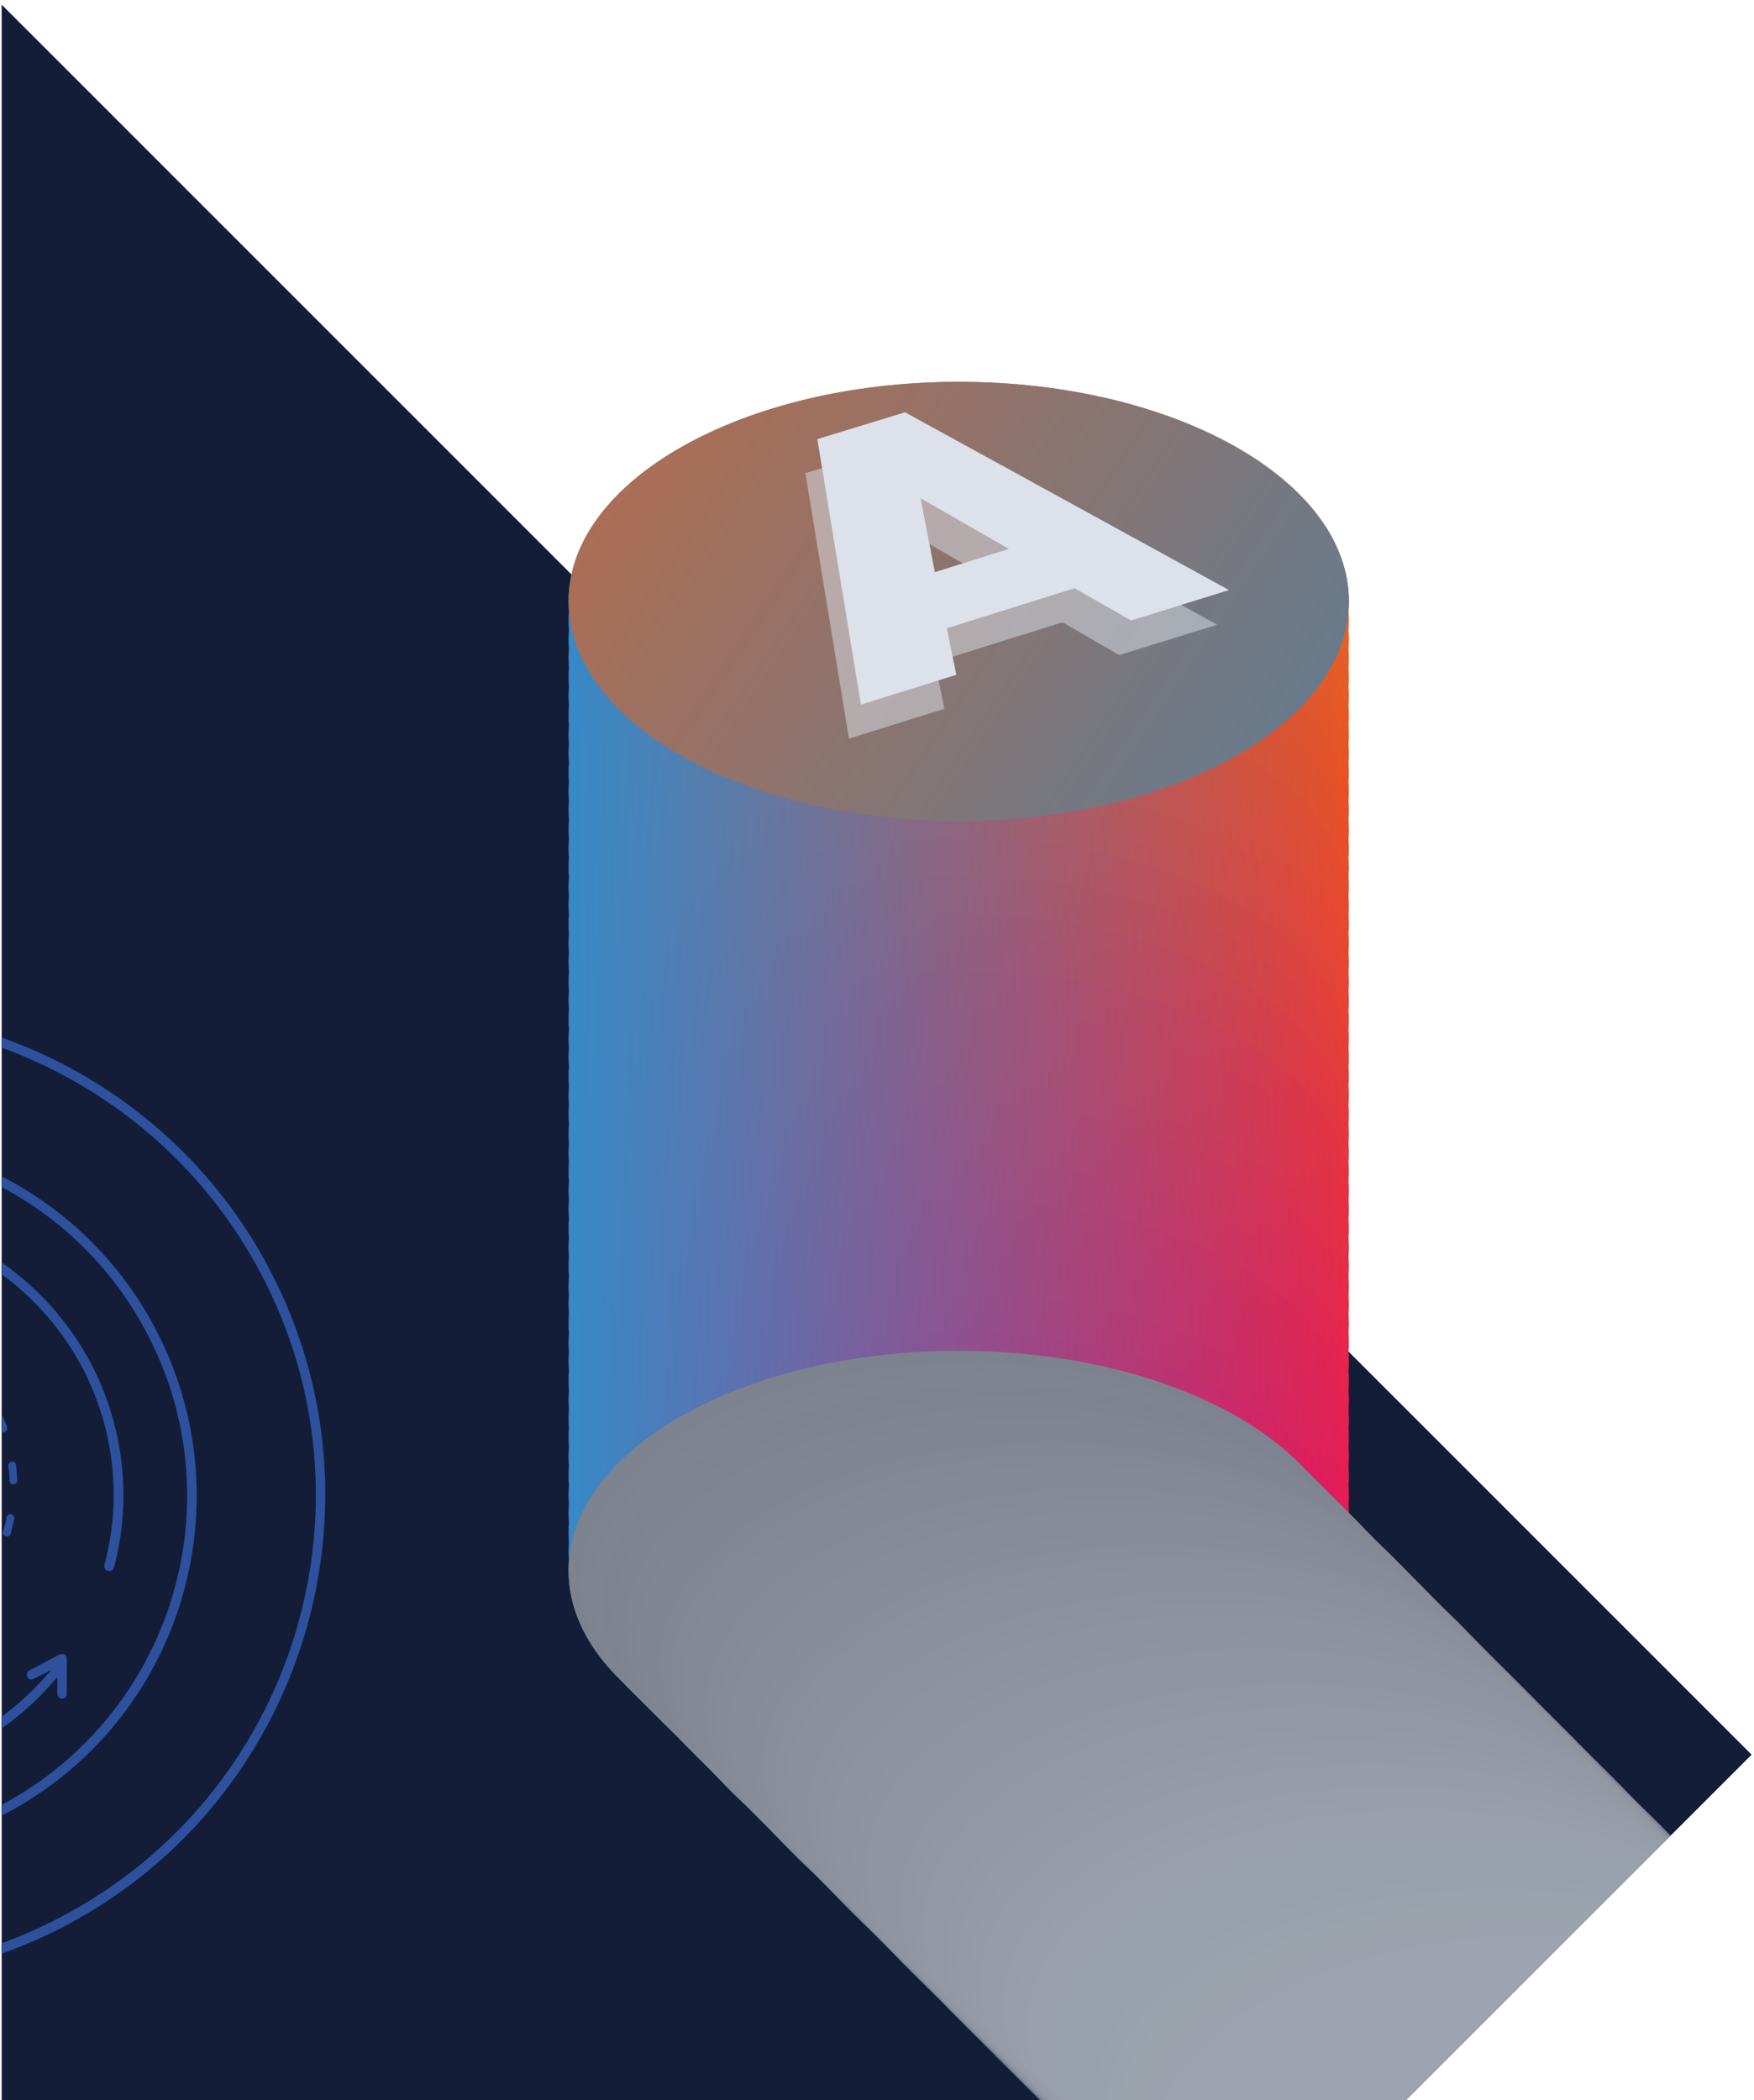 <svg version="1.2" xmlns="http://www.w3.org/2000/svg" viewBox="0 0 294 352" width="294" height="352"><defs><clipPath clipPathUnits="userSpaceOnUse" id="cp1"><path d="m599.56-71.53v423.53h-599.28v-423.53z"/></clipPath><linearGradient id="P" gradientUnits="userSpaceOnUse"/><linearGradient id="g1" x1="95.3" y1="64" x2="226.1" y2="64" href="#P"><stop stop-color="#3789c8"/><stop offset="1" stop-color="#e86224"/></linearGradient><linearGradient id="g2" x1="95.3" y1="67.2" x2="226.1" y2="67.2" href="#P"><stop stop-color="#3789c8"/><stop offset="1" stop-color="#e86124"/></linearGradient><linearGradient id="g3" x1="95.3" y1="70.4" x2="226.1" y2="70.4" href="#P"><stop stop-color="#3789c8"/><stop offset="1" stop-color="#e86024"/></linearGradient><linearGradient id="g4" x1="95.3" y1="73.5" x2="226.1" y2="73.5" href="#P"><stop stop-color="#3789c8"/><stop offset="1" stop-color="#e75f24"/></linearGradient><linearGradient id="g5" x1="95.3" y1="76.7" x2="226.1" y2="76.7" href="#P"><stop stop-color="#3789c8"/><stop offset="1" stop-color="#e75d24"/></linearGradient><linearGradient id="g6" x1="95.3" y1="79.9" x2="226.1" y2="79.9" href="#P"><stop stop-color="#3789c8"/><stop offset="1" stop-color="#e75c24"/></linearGradient><linearGradient id="g7" x1="95.3" y1="83.1" x2="226.1" y2="83.1" href="#P"><stop stop-color="#3789c8"/><stop offset="1" stop-color="#e85b24"/></linearGradient><linearGradient id="g8" x1="95.3" y1="86.3" x2="226.1" y2="86.3" href="#P"><stop stop-color="#3789c8"/><stop offset="1" stop-color="#e85824"/></linearGradient><linearGradient id="g9" x1="95.3" y1="89.5" x2="226.1" y2="89.5" href="#P"><stop stop-color="#3789c8"/><stop offset="1" stop-color="#e85724"/></linearGradient><linearGradient id="g10" x1="95.3" y1="92.7" x2="226.1" y2="92.7" href="#P"><stop stop-color="#3789c8"/><stop offset="1" stop-color="#e75524"/></linearGradient><linearGradient id="g11" x1="95.3" y1="95.8" x2="226.1" y2="95.8" href="#P"><stop stop-color="#3789c8"/><stop offset="1" stop-color="#e75424"/></linearGradient><linearGradient id="g12" x1="95.3" y1="99" x2="226.1" y2="99" href="#P"><stop stop-color="#3789c8"/><stop offset="1" stop-color="#e75224"/></linearGradient><linearGradient id="g13" x1="95.3" y1="102.2" x2="226.1" y2="102.2" href="#P"><stop stop-color="#3789c8"/><stop offset="1" stop-color="#e75125"/></linearGradient><linearGradient id="g14" x1="95.3" y1="105.4" x2="226.1" y2="105.4" href="#P"><stop stop-color="#3789c8"/><stop offset="1" stop-color="#e75027"/></linearGradient><linearGradient id="g15" x1="95.3" y1="108.6" x2="226.1" y2="108.6" href="#P"><stop stop-color="#3789c8"/><stop offset="1" stop-color="#e74f29"/></linearGradient><linearGradient id="g16" x1="95.3" y1="111.8" x2="226.1" y2="111.8" href="#P"><stop stop-color="#3789c8"/><stop offset="1" stop-color="#e74e2a"/></linearGradient><linearGradient id="g17" x1="95.3" y1="115" x2="226.1" y2="115" href="#P"><stop stop-color="#3789c8"/><stop offset="1" stop-color="#e74b2b"/></linearGradient><linearGradient id="g18" x1="95.3" y1="118.1" x2="226.1" y2="118.1" href="#P"><stop stop-color="#3789c8"/><stop offset="1" stop-color="#e74a2d"/></linearGradient><linearGradient id="g19" x1="95.3" y1="121.3" x2="226.1" y2="121.3" href="#P"><stop stop-color="#3789c8"/><stop offset="1" stop-color="#e7492e"/></linearGradient><linearGradient id="g20" x1="95.3" y1="124.5" x2="226.1" y2="124.5" href="#P"><stop stop-color="#3789c8"/><stop offset="1" stop-color="#e84730"/></linearGradient><linearGradient id="g21" x1="95.3" y1="127.7" x2="226.1" y2="127.7" href="#P"><stop stop-color="#3789c8"/><stop offset="1" stop-color="#e84631"/></linearGradient><linearGradient id="g22" x1="95.3" y1="130.9" x2="226.1" y2="130.9" href="#P"><stop stop-color="#3789c8"/><stop offset="1" stop-color="#e84432"/></linearGradient><linearGradient id="g23" x1="95.3" y1="134.1" x2="226.1" y2="134.1" href="#P"><stop stop-color="#3789c8"/><stop offset="1" stop-color="#e84334"/></linearGradient><linearGradient id="g24" x1="95.3" y1="137.3" x2="226.1" y2="137.3" href="#P"><stop stop-color="#3789c8"/><stop offset="1" stop-color="#e74234"/></linearGradient><linearGradient id="g25" x1="95.3" y1="140.4" x2="226.1" y2="140.4" href="#P"><stop stop-color="#3789c8"/><stop offset="1" stop-color="#e73f36"/></linearGradient><linearGradient id="g26" x1="95.3" y1="143.6" x2="226.1" y2="143.6" href="#P"><stop stop-color="#3789c8"/><stop offset="1" stop-color="#e73e37"/></linearGradient><linearGradient id="g27" x1="95.3" y1="146.8" x2="226.1" y2="146.8" href="#P"><stop stop-color="#3789c8"/><stop offset="1" stop-color="#e63c38"/></linearGradient><linearGradient id="g28" x1="95.3" y1="150" x2="226.1" y2="150" href="#P"><stop stop-color="#3789c8"/><stop offset="1" stop-color="#e63b39"/></linearGradient><linearGradient id="g29" x1="95.3" y1="153.2" x2="226.1" y2="153.2" href="#P"><stop stop-color="#3789c8"/><stop offset="1" stop-color="#e6383b"/></linearGradient><linearGradient id="g30" x1="95.3" y1="156.4" x2="226.1" y2="156.4" href="#P"><stop stop-color="#3789c8"/><stop offset="1" stop-color="#e6363d"/></linearGradient><linearGradient id="g31" x1="95.3" y1="159.5" x2="226.1" y2="159.5" href="#P"><stop stop-color="#3789c8"/><stop offset="1" stop-color="#e6353e"/></linearGradient><linearGradient id="g32" x1="95.3" y1="162.7" x2="226.1" y2="162.7" href="#P"><stop stop-color="#3789c8"/><stop offset="1" stop-color="#e63241"/></linearGradient><linearGradient id="g33" x1="95.3" y1="165.9" x2="226.1" y2="165.9" href="#P"><stop stop-color="#3789c8"/><stop offset="1" stop-color="#e63142"/></linearGradient><linearGradient id="g34" x1="95.3" y1="169.1" x2="226.1" y2="169.1" href="#P"><stop stop-color="#3789c8"/><stop offset="1" stop-color="#e62f43"/></linearGradient><linearGradient id="g35" x1="95.3" y1="172.3" x2="226.1" y2="172.3" href="#P"><stop stop-color="#3789c8"/><stop offset="1" stop-color="#e62f43"/></linearGradient><linearGradient id="g36" x1="95.3" y1="175.5" x2="226.1" y2="175.5" href="#P"><stop stop-color="#3789c8"/><stop offset="1" stop-color="#e62e45"/></linearGradient><linearGradient id="g37" x1="95.3" y1="178.7" x2="226.1" y2="178.7" href="#P"><stop stop-color="#3789c8"/><stop offset="1" stop-color="#e62d46"/></linearGradient><linearGradient id="g38" x1="95.3" y1="181.8" x2="226.1" y2="181.8" href="#P"><stop stop-color="#3789c8"/><stop offset="1" stop-color="#e62b47"/></linearGradient><linearGradient id="g39" x1="95.3" y1="185" x2="226.1" y2="185" href="#P"><stop stop-color="#3789c8"/><stop offset="1" stop-color="#e62948"/></linearGradient><linearGradient id="g40" x1="95.3" y1="188.2" x2="226.1" y2="188.2" href="#P"><stop stop-color="#3789c8"/><stop offset="1" stop-color="#e6284b"/></linearGradient><linearGradient id="g41" x1="95.3" y1="191.4" x2="226.1" y2="191.4" href="#P"><stop stop-color="#3789c8"/><stop offset="1" stop-color="#e6274b"/></linearGradient><linearGradient id="g42" x1="95.3" y1="194.6" x2="226.1" y2="194.6" href="#P"><stop stop-color="#3789c8"/><stop offset="1" stop-color="#e6254d"/></linearGradient><linearGradient id="g43" x1="95.3" y1="197.8" x2="226.1" y2="197.8" href="#P"><stop stop-color="#3789c8"/><stop offset="1" stop-color="#e6244f"/></linearGradient><linearGradient id="g44" x1="95.3" y1="201" x2="226.1" y2="201" href="#P"><stop stop-color="#3789c8"/><stop offset="1" stop-color="#e5224f"/></linearGradient><linearGradient id="g45" x1="95.3" y1="204.1" x2="226.1" y2="204.1" href="#P"><stop stop-color="#3789c8"/><stop offset="1" stop-color="#e42150"/></linearGradient><linearGradient id="g46" x1="95.3" y1="207.3" x2="226.1" y2="207.3" href="#P"><stop stop-color="#3789c8"/><stop offset="1" stop-color="#e42052"/></linearGradient><linearGradient id="g47" x1="95.3" y1="210.5" x2="226.1" y2="210.5" href="#P"><stop stop-color="#3789c8"/><stop offset="1" stop-color="#e41f53"/></linearGradient><linearGradient id="g48" x1="95.3" y1="213.7" x2="226.1" y2="213.7" href="#P"><stop stop-color="#3789c8"/><stop offset="1" stop-color="#e41f54"/></linearGradient><linearGradient id="g49" x1="95.3" y1="216.9" x2="226.1" y2="216.9" href="#P"><stop stop-color="#3789c8"/><stop offset="1" stop-color="#e41d55"/></linearGradient><linearGradient id="g50" x1="95.3" y1="220.1" x2="226.1" y2="220.1" href="#P"><stop stop-color="#3789c8"/><stop offset="1" stop-color="#e41c56"/></linearGradient><linearGradient id="g51" x1="95.3" y1="223.3" x2="226.1" y2="223.3" href="#P"><stop stop-color="#3789c8"/><stop offset="1" stop-color="#e51958"/></linearGradient><linearGradient id="g52" x1="95.3" y1="226.4" x2="226.1" y2="226.4" href="#P"><stop stop-color="#3789c8"/><stop offset="1" stop-color="#e5185a"/></linearGradient><linearGradient id="g53" x1="50" y1="-24.3" x2="327.5" y2="162.1" href="#P"><stop stop-color="#e86224"/><stop offset="1" stop-color="#2588c2"/></linearGradient><clipPath clipPathUnits="userSpaceOnUse" id="cp2"><path d="m-209.87 173.51l191.43-191.43 312 312-191.43 191.43z"/></clipPath></defs><style>.a{fill:#131d38}.b{fill:url(#g1)}.c{fill:url(#g2)}.d{fill:url(#g3)}.e{fill:url(#g4)}.f{fill:url(#g5)}.g{fill:url(#g6)}.h{fill:url(#g7)}.i{fill:url(#g8)}.j{fill:url(#g9)}.k{fill:url(#g10)}.l{fill:url(#g11)}.m{fill:url(#g12)}.n{fill:url(#g13)}.o{fill:url(#g14)}.p{fill:url(#g15)}.q{fill:url(#g16)}.r{fill:url(#g17)}.s{fill:url(#g18)}.t{fill:url(#g19)}.u{fill:url(#g20)}.v{fill:url(#g21)}.w{fill:url(#g22)}.x{fill:url(#g23)}.y{fill:url(#g24)}.z{fill:url(#g25)}.A{fill:url(#g26)}.B{fill:url(#g27)}.C{fill:url(#g28)}.D{fill:url(#g29)}.E{fill:url(#g30)}.F{fill:url(#g31)}.G{fill:url(#g32)}.H{fill:url(#g33)}.I{fill:url(#g34)}.J{fill:url(#g35)}.K{fill:url(#g36)}.L{fill:url(#g37)}.M{fill:url(#g38)}.N{fill:url(#g39)}.O{fill:url(#g40)}.P{fill:url(#g41)}.Q{fill:url(#g42)}.R{fill:url(#g43)}.S{fill:url(#g44)}.T{fill:url(#g45)}.U{fill:url(#g46)}.V{fill:url(#g47)}.W{fill:url(#g48)}.X{fill:url(#g49)}.Y{fill:url(#g50)}.Z{fill:url(#g51)}.a0{fill:url(#g52)}.a1{fill:url(#g53)}.a2{fill:#dce1ea}.a3{mix-blend-mode:multiply;fill:#7c828e}.a4{opacity:1;mix-blend-mode:multiply;fill:#7d838f}.a5{opacity:1;mix-blend-mode:multiply;fill:#7e8490}.a6{opacity:.9;mix-blend-mode:multiply;fill:#7e8490}.a7{opacity:.9;mix-blend-mode:multiply;fill:#7f8591}.a8{opacity:.9;mix-blend-mode:multiply;fill:#808692}.a9{opacity:.9;mix-blend-mode:multiply;fill:#818793}.aa{opacity:.9;mix-blend-mode:multiply;fill:#828894}.ab{opacity:.8;mix-blend-mode:multiply;fill:#838995}.ac{opacity:.8;mix-blend-mode:multiply;fill:#848a96}.ad{opacity:.8;mix-blend-mode:multiply;fill:#858b97}.ae{opacity:.8;mix-blend-mode:multiply;fill:#868c98}.af{opacity:.8;mix-blend-mode:multiply;fill:#878d99}.ag{opacity:.7;mix-blend-mode:multiply;fill:#878d99}.ah{opacity:.7;mix-blend-mode:multiply;fill:#888e9a}.ai{opacity:.7;mix-blend-mode:multiply;fill:#898f9b}.aj{opacity:.7;mix-blend-mode:multiply;fill:#8a909c}.ak{opacity:.7;mix-blend-mode:multiply;fill:#8b919d}.al{opacity:.6;mix-blend-mode:multiply;fill:#8b919d}.am{opacity:.6;mix-blend-mode:multiply;fill:#8c929e}.an{opacity:.6;mix-blend-mode:multiply;fill:#8d939f}.ao{opacity:.6;mix-blend-mode:multiply;fill:#8e94a0}.ap{opacity:.6;mix-blend-mode:multiply;fill:#8f95a1}.aq{opacity:.5;mix-blend-mode:multiply;fill:#9096a2}.ar{opacity:.5;mix-blend-mode:multiply;fill:#9197a3}.as{opacity:.5;mix-blend-mode:multiply;fill:#9298a4}.at{opacity:.5;mix-blend-mode:multiply;fill:#9399a5}.au{opacity:.5;mix-blend-mode:multiply;fill:#949aa6}.av{opacity:.4;mix-blend-mode:multiply;fill:#949aa6}.aw{opacity:.4;mix-blend-mode:multiply;fill:#959ba7}.ax{opacity:.4;mix-blend-mode:multiply;fill:#969ca8}.ay{opacity:.4;mix-blend-mode:multiply;fill:#979da9}.az{opacity:.4;mix-blend-mode:multiply;fill:#989eaa}.aA{opacity:.3;mix-blend-mode:multiply;fill:#989eaa}.aB{opacity:.3;mix-blend-mode:multiply;fill:#999fab}.aC{opacity:.3;mix-blend-mode:multiply;fill:#9aa0ac}.aD{opacity:.3;mix-blend-mode:multiply;fill:#9ba1ad}.aE{opacity:.3;mix-blend-mode:multiply;fill:#9ca2ae}.aF{opacity:.2;mix-blend-mode:multiply;fill:#9da3af}.aG{opacity:.2;mix-blend-mode:multiply;fill:#9ea4b0}.aH{opacity:.2;mix-blend-mode:multiply;fill:#9fa5b1}.aI{opacity:.2;mix-blend-mode:multiply;fill:#a0a6b2}.aJ{opacity:.2;mix-blend-mode:multiply;fill:#a1a7b3}.aK{opacity:.1;mix-blend-mode:multiply;fill:#a1a7b3}.aL{opacity:.1;mix-blend-mode:multiply;fill:#a2a8b4}.aM{opacity:.1;mix-blend-mode:multiply;fill:#a3a9b5}.aN{fill:none}.aO{fill:#2e519e}</style><g clip-path="url(#cp1)"><path class="a" d="m-209.9 173.5l191.5-191.4 312 312-191.5 191.4z"/><path class="b" d="m226.1 100.8c0 20.3-29.3 36.8-65.4 36.8-36.1 0-65.4-16.5-65.4-36.8 0-20.3 29.3-36.8 65.4-36.8 36.1 0 65.4 16.5 65.4 36.8z"/><path class="c" d="m226.1 104c0 20.3-29.3 36.8-65.4 36.8-36.1 0-65.4-16.5-65.4-36.8 0-20.3 29.3-36.8 65.4-36.8 36.1 0 65.4 16.5 65.4 36.8z"/><path class="d" d="m226.1 107.2c0 20.3-29.3 36.8-65.4 36.8-36.1 0-65.4-16.5-65.4-36.8 0-20.4 29.3-36.8 65.4-36.8 36.1 0 65.4 16.4 65.4 36.8z"/><path class="e" d="m226.1 110.3c0 20.4-29.3 36.8-65.4 36.8-36.1 0-65.4-16.4-65.4-36.8 0-20.3 29.3-36.8 65.4-36.8 36.1 0 65.4 16.5 65.4 36.8z"/><path class="f" d="m226.1 113.5c0 20.4-29.3 36.8-65.4 36.8-36.1 0-65.4-16.4-65.4-36.8 0-20.3 29.3-36.8 65.4-36.8 36.1 0 65.4 16.5 65.4 36.8z"/><path class="g" d="m226.1 116.7c0 20.3-29.3 36.8-65.4 36.8-36.1 0-65.4-16.5-65.4-36.8 0-20.3 29.3-36.8 65.4-36.8 36.1 0 65.4 16.5 65.4 36.8z"/><path class="h" d="m226.1 119.9c0 20.3-29.3 36.8-65.4 36.8-36.1 0-65.4-16.5-65.4-36.8 0-20.3 29.3-36.8 65.4-36.8 36.1 0 65.4 16.5 65.4 36.8z"/><path class="i" d="m226.1 123.1c0 20.3-29.3 36.8-65.4 36.8-36.1 0-65.4-16.5-65.4-36.8 0-20.3 29.3-36.8 65.4-36.8 36.1 0 65.4 16.5 65.4 36.8z"/><path class="j" d="m226.1 126.3c0 20.3-29.3 36.8-65.4 36.8-36.1 0-65.4-16.5-65.4-36.8 0-20.4 29.3-36.8 65.4-36.8 36.1 0 65.4 16.4 65.4 36.8z"/><path class="k" d="m226.1 129.5c0 20.3-29.3 36.8-65.4 36.8-36.1 0-65.4-16.5-65.4-36.8 0-20.4 29.3-36.8 65.4-36.8 36.1 0 65.4 16.4 65.4 36.8z"/><path class="l" d="m226.1 132.6c0 20.4-29.3 36.8-65.4 36.8-36.1 0-65.4-16.4-65.4-36.8 0-20.3 29.3-36.8 65.4-36.8 36.1 0 65.4 16.5 65.4 36.8z"/><path class="m" d="m226.1 135.8c0 20.4-29.3 36.8-65.4 36.8-36.1 0-65.4-16.4-65.4-36.8 0-20.3 29.3-36.8 65.4-36.8 36.1 0 65.4 16.5 65.4 36.8z"/><path class="n" d="m226.1 139c0 20.3-29.3 36.8-65.4 36.8-36.1 0-65.4-16.5-65.4-36.8 0-20.3 29.3-36.8 65.4-36.8 36.1 0 65.4 16.5 65.4 36.8z"/><path class="o" d="m226.1 142.2c0 20.3-29.3 36.8-65.4 36.8-36.1 0-65.4-16.5-65.4-36.8 0-20.3 29.3-36.8 65.4-36.8 36.1 0 65.4 16.5 65.4 36.8z"/><path class="p" d="m226.1 145.4c0 20.3-29.3 36.8-65.4 36.8-36.1 0-65.4-16.5-65.4-36.8 0-20.3 29.3-36.8 65.4-36.8 36.1 0 65.4 16.5 65.4 36.8z"/><path class="q" d="m226.1 148.6c0 20.3-29.3 36.8-65.4 36.8-36.1 0-65.4-16.5-65.4-36.8 0-20.4 29.3-36.8 65.4-36.8 36.1 0 65.4 16.4 65.4 36.8z"/><path class="r" d="m226.1 151.8c0 20.3-29.3 36.8-65.4 36.8-36.1 0-65.4-16.5-65.4-36.8 0-20.4 29.3-36.8 65.4-36.8 36.1 0 65.4 16.4 65.4 36.8z"/><path class="s" d="m226.1 154.9c0 20.4-29.3 36.8-65.4 36.8-36.1 0-65.4-16.4-65.4-36.8 0-20.3 29.3-36.8 65.4-36.8 36.1 0 65.4 16.5 65.4 36.8z"/><path class="t" d="m226.1 158.1c0 20.4-29.3 36.8-65.4 36.8-36.1 0-65.4-16.4-65.4-36.8 0-20.3 29.3-36.8 65.4-36.8 36.1 0 65.4 16.5 65.4 36.8z"/><path class="u" d="m226.1 161.3c0 20.3-29.3 36.8-65.4 36.8-36.1 0-65.4-16.5-65.4-36.8 0-20.3 29.3-36.8 65.4-36.8 36.1 0 65.4 16.5 65.4 36.8z"/><path class="v" d="m226.1 164.5c0 20.3-29.3 36.8-65.4 36.8-36.1 0-65.4-16.5-65.4-36.8 0-20.3 29.3-36.8 65.4-36.8 36.1 0 65.4 16.5 65.4 36.8z"/><path class="w" d="m226.1 167.7c0 20.3-29.3 36.8-65.4 36.8-36.1 0-65.4-16.5-65.4-36.8 0-20.3 29.3-36.8 65.4-36.8 36.1 0 65.4 16.5 65.4 36.8z"/><path class="x" d="m226.1 170.9c0 20.3-29.3 36.8-65.4 36.8-36.1 0-65.4-16.5-65.4-36.8 0-20.4 29.3-36.8 65.4-36.8 36.1 0 65.4 16.4 65.4 36.8z"/><path class="y" d="m226.1 174.1c0 20.3-29.3 36.8-65.4 36.8-36.1 0-65.4-16.5-65.4-36.8 0-20.4 29.3-36.8 65.4-36.8 36.1 0 65.4 16.4 65.4 36.8z"/><path class="z" d="m226.1 177.2c0 20.4-29.3 36.8-65.4 36.8-36.1 0-65.4-16.4-65.4-36.8 0-20.3 29.3-36.8 65.4-36.8 36.1 0 65.4 16.5 65.4 36.8z"/><path class="A" d="m226.1 180.4c0 20.3-29.3 36.8-65.4 36.8-36.1 0-65.4-16.5-65.4-36.8 0-20.3 29.3-36.8 65.4-36.8 36.1 0 65.4 16.5 65.4 36.8z"/><path class="B" d="m226.1 183.6c0 20.3-29.3 36.8-65.4 36.8-36.1 0-65.4-16.5-65.4-36.8 0-20.3 29.3-36.8 65.4-36.8 36.1 0 65.4 16.5 65.4 36.8z"/><path class="C" d="m226.1 186.8c0 20.3-29.3 36.8-65.4 36.8-36.1 0-65.4-16.5-65.4-36.8 0-20.3 29.3-36.8 65.4-36.8 36.1 0 65.4 16.5 65.4 36.8z"/><path class="D" d="m226.1 190c0 20.3-29.3 36.8-65.4 36.8-36.1 0-65.4-16.5-65.4-36.8 0-20.3 29.3-36.8 65.4-36.8 36.1 0 65.4 16.5 65.4 36.8z"/><path class="E" d="m226.1 193.2c0 20.3-29.3 36.8-65.4 36.8-36.1 0-65.4-16.5-65.4-36.8 0-20.4 29.3-36.8 65.4-36.8 36.1 0 65.4 16.4 65.4 36.8z"/><path class="F" d="m226.1 196.3c0 20.4-29.3 36.9-65.4 36.9-36.1 0-65.4-16.5-65.4-36.9 0-20.3 29.3-36.8 65.4-36.8 36.1 0 65.4 16.5 65.4 36.8z"/><path class="G" d="m226.1 199.5c0 20.4-29.3 36.8-65.4 36.8-36.1 0-65.4-16.4-65.4-36.8 0-20.3 29.3-36.8 65.4-36.8 36.1 0 65.4 16.5 65.4 36.8z"/><path class="H" d="m226.1 202.7c0 20.3-29.3 36.8-65.4 36.8-36.1 0-65.4-16.5-65.4-36.8 0-20.3 29.3-36.8 65.4-36.8 36.1 0 65.4 16.5 65.4 36.8z"/><path class="I" d="m226.1 205.9c0 20.3-29.3 36.8-65.4 36.8-36.1 0-65.4-16.5-65.4-36.8 0-20.3 29.3-36.8 65.4-36.8 36.1 0 65.4 16.5 65.4 36.8z"/><path class="J" d="m226.1 209.1c0 20.3-29.3 36.8-65.4 36.8-36.1 0-65.4-16.5-65.4-36.8 0-20.3 29.3-36.8 65.4-36.8 36.1 0 65.4 16.5 65.4 36.8z"/><path class="K" d="m226.1 212.3c0 20.3-29.3 36.8-65.4 36.8-36.1 0-65.4-16.5-65.4-36.8 0-20.3 29.3-36.8 65.4-36.8 36.1 0 65.4 16.5 65.4 36.8z"/><path class="L" d="m226.1 215.5c0 20.3-29.3 36.8-65.4 36.8-36.1 0-65.4-16.5-65.4-36.8 0-20.4 29.3-36.8 65.4-36.8 36.1 0 65.4 16.4 65.4 36.8z"/><path class="M" d="m226.1 218.6c0 20.4-29.3 36.8-65.4 36.8-36.1 0-65.4-16.4-65.4-36.8 0-20.3 29.3-36.8 65.4-36.8 36.1 0 65.4 16.5 65.4 36.8z"/><path class="N" d="m226.1 221.8c0 20.4-29.3 36.8-65.4 36.8-36.1 0-65.4-16.4-65.4-36.8 0-20.3 29.3-36.8 65.4-36.8 36.1 0 65.4 16.5 65.4 36.8z"/><path class="O" d="m226.1 225c0 20.3-29.3 36.8-65.4 36.8-36.1 0-65.4-16.5-65.4-36.8 0-20.3 29.3-36.8 65.4-36.8 36.1 0 65.4 16.5 65.4 36.8z"/><path class="P" d="m226.1 228.2c0 20.3-29.3 36.8-65.4 36.8-36.1 0-65.4-16.5-65.4-36.8 0-20.3 29.3-36.8 65.4-36.8 36.1 0 65.4 16.5 65.4 36.8z"/><path class="Q" d="m226.1 231.4c0 20.3-29.3 36.8-65.4 36.8-36.1 0-65.4-16.5-65.4-36.8 0-20.3 29.3-36.8 65.4-36.8 36.1 0 65.4 16.5 65.4 36.8z"/><path class="R" d="m226.1 234.6c0 20.3-29.3 36.8-65.4 36.8-36.1 0-65.4-16.5-65.4-36.8 0-20.4 29.3-36.8 65.4-36.8 36.1 0 65.4 16.4 65.4 36.8z"/><path class="S" d="m226.1 237.8c0 20.3-29.3 36.8-65.4 36.8-36.1 0-65.4-16.5-65.4-36.8 0-20.4 29.3-36.8 65.4-36.8 36.1 0 65.4 16.4 65.4 36.8z"/><path class="T" d="m226.1 240.9c0 20.4-29.3 36.8-65.4 36.8-36.1 0-65.4-16.4-65.4-36.8 0-20.3 29.3-36.8 65.4-36.8 36.1 0 65.4 16.5 65.4 36.8z"/><path class="U" d="m226.1 244.1c0 20.4-29.3 36.8-65.4 36.8-36.1 0-65.4-16.4-65.4-36.8 0-20.3 29.3-36.8 65.4-36.8 36.1 0 65.4 16.5 65.4 36.8z"/><path class="V" d="m226.1 247.3c0 20.3-29.3 36.8-65.4 36.8-36.1 0-65.4-16.5-65.4-36.8 0-20.3 29.3-36.8 65.4-36.8 36.1 0 65.4 16.5 65.4 36.8z"/><path class="W" d="m226.1 250.5c0 20.3-29.3 36.8-65.4 36.8-36.1 0-65.4-16.5-65.4-36.8 0-20.3 29.3-36.8 65.4-36.8 36.1 0 65.4 16.5 65.4 36.8z"/><path class="X" d="m226.1 253.7c0 20.3-29.3 36.8-65.4 36.8-36.1 0-65.4-16.5-65.4-36.8 0-20.3 29.3-36.8 65.4-36.8 36.1 0 65.4 16.5 65.4 36.8z"/><path class="Y" d="m226.1 256.9c0 20.3-29.3 36.8-65.4 36.8-36.1 0-65.4-16.5-65.4-36.8 0-20.4 29.3-36.8 65.4-36.8 36.1 0 65.4 16.4 65.4 36.8z"/><path class="Z" d="m226.1 260.1c0 20.3-29.3 36.8-65.4 36.8-36.1 0-65.4-16.5-65.4-36.8 0-20.4 29.3-36.8 65.4-36.8 36.1 0 65.4 16.4 65.4 36.8z"/><path class="a0" d="m226.1 263.2c0 20.4-29.3 36.8-65.4 36.8-36.1 0-65.4-16.4-65.4-36.8 0-20.3 29.3-36.8 65.4-36.8 36.1 0 65.4 16.5 65.4 36.8z"/><path class="a1" d="m226.1 100.8c0 20.3-29.3 36.8-65.4 36.8-36.1 0-65.4-16.5-65.4-36.8 0-20.3 29.3-36.8 65.4-36.8 36.1 0 65.4 16.5 65.4 36.8z"/><g style="opacity:.5;mix-blend-mode:soft-light"><path fill-rule="evenodd" class="a2" d="m135 79.3l14.7-4.5 54.3 29.9-16.4 5.1-9.5-5.5-21.4 6.7 1.6 7.8-16 5zm32.1 18.4l-14.8-8.5 2.4 12.4z"/></g><path fill-rule="evenodd" class="a2" d="m137 73.6l14.7-4.5 54.3 29.8-16.4 5.1-9.5-5.4-21.4 6.7 1.6 7.8-16 5zm32.1 18.4l-14.8-8.5 2.4 12.4z"/><g clip-path="url(#cp2)"><path class="a3" d="m226.1 263.2c0 20.4-29.3 36.8-65.4 36.8-36.1 0-65.4-16.4-65.4-36.8 0-20.3 29.3-36.8 65.4-36.8 36.1 0 65.4 16.5 65.4 36.8z"/><path class="a4" d="m228 265.2c0 20.3-29.2 36.8-65.4 36.8-36.1 0-65.4-16.5-65.4-36.8 0-20.4 29.3-36.8 65.4-36.8 36.2 0 65.4 16.4 65.4 36.8z"/><path class="a5" d="m230 267.1c0 20.3-29.3 36.8-65.5 36.8-36.1 0-65.4-16.5-65.4-36.8 0-20.3 29.3-36.8 65.4-36.8 36.2 0 65.5 16.5 65.5 36.8z"/><path class="a6" d="m231.9 269c0 20.3-29.3 36.8-65.4 36.8-36.2 0-65.5-16.5-65.5-36.8 0-20.3 29.3-36.8 65.5-36.8 36.1 0 65.4 16.5 65.4 36.8z"/><path class="a7" d="m233.8 270.9c0 20.3-29.3 36.8-65.4 36.8-36.2 0-65.5-16.5-65.5-36.8 0-20.3 29.3-36.8 65.5-36.8 36.1 0 65.4 16.5 65.4 36.8z"/><path class="a8" d="m235.7 272.8c0 20.4-29.3 36.8-65.4 36.8-36.1 0-65.4-16.4-65.4-36.8 0-20.3 29.3-36.8 65.4-36.8 36.1 0 65.4 16.5 65.4 36.8z"/><path class="a9" d="m237.6 274.8c0 20.3-29.3 36.8-65.4 36.8-36.1 0-65.4-16.5-65.4-36.8 0-20.4 29.3-36.8 65.4-36.8 36.1 0 65.4 16.4 65.4 36.8z"/><path class="a9" d="m239.5 276.7c0 20.3-29.2 36.8-65.4 36.8-36.1 0-65.4-16.5-65.4-36.8 0-20.3 29.3-36.8 65.4-36.8 36.2 0 65.4 16.5 65.4 36.8z"/><path class="aa" d="m241.5 278.6c0 20.3-29.3 36.8-65.5 36.8-36.1 0-65.4-16.5-65.4-36.8 0-20.3 29.3-36.8 65.4-36.8 36.2 0 65.5 16.5 65.5 36.8z"/><path class="ab" d="m243.4 280.5c0 20.4-29.3 36.8-65.4 36.8-36.2 0-65.5-16.4-65.5-36.8 0-20.3 29.3-36.8 65.5-36.8 36.1 0 65.4 16.5 65.4 36.8z"/><path class="ac" d="m245.3 282.5c0 20.3-29.3 36.8-65.4 36.8-36.2 0-65.5-16.5-65.5-36.8 0-20.4 29.3-36.9 65.5-36.9 36.1 0 65.4 16.5 65.4 36.9z"/><path class="ac" d="m247.2 284.4c0 20.3-29.3 36.8-65.4 36.8-36.1 0-65.4-16.5-65.4-36.8 0-20.4 29.3-36.8 65.4-36.8 36.1 0 65.4 16.4 65.4 36.8z"/><path class="ad" d="m249.1 286.3c0 20.3-29.3 36.8-65.4 36.8-36.1 0-65.4-16.5-65.4-36.8 0-20.3 29.3-36.8 65.4-36.8 36.1 0 65.4 16.5 65.4 36.8z"/><path class="ae" d="m251 288.2c0 20.3-29.2 36.8-65.4 36.8-36.1 0-65.4-16.5-65.4-36.8 0-20.3 29.3-36.8 65.4-36.8 36.2 0 65.4 16.5 65.4 36.8z"/><path class="af" d="m253 290.1c0 20.4-29.3 36.8-65.5 36.8-36.1 0-65.4-16.4-65.4-36.8 0-20.3 29.3-36.8 65.4-36.8 36.2 0 65.5 16.5 65.5 36.8z"/><path class="ag" d="m254.9 292.1c0 20.3-29.3 36.8-65.4 36.8-36.2 0-65.5-16.5-65.5-36.8 0-20.4 29.3-36.8 65.5-36.8 36.1 0 65.4 16.4 65.4 36.8z"/><path class="ah" d="m256.8 294c0 20.3-29.3 36.8-65.4 36.8-36.2 0-65.5-16.5-65.5-36.8 0-20.3 29.3-36.8 65.5-36.8 36.1 0 65.4 16.5 65.4 36.8z"/><path class="ai" d="m258.7 295.9c0 20.3-29.3 36.8-65.4 36.8-36.1 0-65.4-16.5-65.4-36.8 0-20.3 29.3-36.8 65.4-36.8 36.1 0 65.4 16.5 65.4 36.8z"/><path class="aj" d="m260.6 297.8c0 20.3-29.3 36.8-65.4 36.8-36.1 0-65.4-16.5-65.4-36.8 0-20.3 29.3-36.8 65.4-36.8 36.1 0 65.4 16.5 65.4 36.8z"/><path class="ak" d="m262.5 299.7c0 20.4-29.2 36.8-65.4 36.8-36.1 0-65.4-16.4-65.4-36.8 0-20.3 29.3-36.8 65.4-36.8 36.2 0 65.4 16.5 65.4 36.8z"/><path class="al" d="m264.5 301.7c0 20.3-29.3 36.8-65.5 36.8-36.1 0-65.4-16.5-65.4-36.8 0-20.4 29.3-36.8 65.4-36.8 36.2 0 65.5 16.4 65.5 36.8z"/><path class="am" d="m266.4 303.6c0 20.3-29.3 36.8-65.4 36.8-36.2 0-65.5-16.5-65.5-36.8 0-20.3 29.3-36.8 65.5-36.8 36.1 0 65.4 16.5 65.4 36.8z"/><path class="an" d="m268.3 305.5c0 20.3-29.3 36.8-65.4 36.8-36.2 0-65.4-16.5-65.4-36.8 0-20.3 29.2-36.8 65.4-36.8 36.1 0 65.4 16.5 65.4 36.8z"/><path class="ao" d="m270.2 307.4c0 20.4-29.3 36.8-65.4 36.8-36.1 0-65.4-16.4-65.4-36.8 0-20.3 29.3-36.8 65.4-36.8 36.1 0 65.4 16.5 65.4 36.8z"/><path class="ao" d="m272.1 309.3c0 20.4-29.3 36.8-65.4 36.8-36.1 0-65.4-16.4-65.4-36.8 0-20.3 29.3-36.8 65.4-36.8 36.1 0 65.4 16.5 65.4 36.8z"/><path class="ap" d="m274 311.3c0 20.3-29.2 36.8-65.4 36.8-36.1 0-65.4-16.5-65.4-36.8 0-20.4 29.3-36.8 65.4-36.8 36.2 0 65.4 16.4 65.4 36.8z"/><path class="aq" d="m276 313.2c0 20.3-29.3 36.8-65.5 36.8-36.1 0-65.4-16.5-65.4-36.8 0-20.3 29.3-36.8 65.4-36.8 36.2 0 65.5 16.5 65.5 36.8z"/><path class="ar" d="m277.9 315.1c0 20.3-29.3 36.8-65.4 36.8-36.2 0-65.5-16.5-65.5-36.8 0-20.3 29.3-36.8 65.5-36.8 36.1 0 65.4 16.5 65.4 36.8z"/><path class="ar" d="m279.8 317c0 20.4-29.3 36.8-65.4 36.8-36.2 0-65.4-16.4-65.4-36.8 0-20.3 29.2-36.8 65.4-36.8 36.1 0 65.4 16.5 65.4 36.8z"/><path class="as" d="m281.7 319c0 20.3-29.3 36.8-65.4 36.8-36.1 0-65.4-16.5-65.4-36.8 0-20.4 29.3-36.8 65.4-36.8 36.1 0 65.4 16.4 65.4 36.8z"/><path class="at" d="m283.6 320.9c0 20.3-29.3 36.8-65.4 36.8-36.1 0-65.4-16.5-65.4-36.8 0-20.4 29.3-36.8 65.4-36.8 36.1 0 65.4 16.4 65.4 36.8z"/><path class="au" d="m285.6 322.8c0 20.3-29.3 36.8-65.5 36.8-36.1 0-65.4-16.5-65.4-36.8 0-20.3 29.3-36.8 65.4-36.8 36.2 0 65.5 16.5 65.5 36.8z"/><path class="av" d="m287.5 324.7c0 20.3-29.3 36.8-65.5 36.8-36.1 0-65.4-16.5-65.4-36.8 0-20.3 29.3-36.8 65.4-36.8 36.2 0 65.5 16.5 65.5 36.8z"/><path class="aw" d="m289.4 326.6c0 20.4-29.3 36.8-65.4 36.8-36.2 0-65.5-16.4-65.5-36.8 0-20.3 29.3-36.8 65.5-36.8 36.1 0 65.4 16.5 65.4 36.8z"/><path class="ax" d="m291.3 328.6c0 20.3-29.3 36.8-65.4 36.8-36.2 0-65.4-16.5-65.4-36.8 0-20.4 29.2-36.8 65.4-36.8 36.1 0 65.4 16.4 65.4 36.8z"/><path class="ay" d="m293.2 330.5c0 20.3-29.3 36.8-65.4 36.8-36.1 0-65.4-16.5-65.4-36.8 0-20.3 29.3-36.8 65.4-36.8 36.1 0 65.4 16.5 65.4 36.8z"/><path class="az" d="m295.1 332.4c0 20.3-29.3 36.8-65.4 36.8-36.1 0-65.4-16.5-65.4-36.8 0-20.3 29.3-36.8 65.4-36.8 36.1 0 65.4 16.5 65.4 36.8z"/><path class="aA" d="m297.1 334.3c0 20.3-29.3 36.8-65.5 36.8-36.1 0-65.4-16.5-65.4-36.8 0-20.3 29.3-36.8 65.4-36.8 36.2 0 65.5 16.5 65.5 36.8z"/><path class="aB" d="m299 336.2c0 20.4-29.3 36.8-65.5 36.8-36.1 0-65.4-16.4-65.4-36.8 0-20.3 29.3-36.8 65.4-36.8 36.2 0 65.5 16.5 65.5 36.8z"/><path class="aC" d="m300.9 338.2c0 20.3-29.3 36.8-65.4 36.8-36.2 0-65.5-16.5-65.5-36.8 0-20.4 29.3-36.8 65.5-36.8 36.1 0 65.4 16.4 65.4 36.8z"/><path class="aD" d="m302.8 340.1c0 20.3-29.3 36.8-65.4 36.8-36.2 0-65.4-16.5-65.4-36.8 0-20.3 29.2-36.8 65.4-36.8 36.1 0 65.4 16.5 65.4 36.8z"/><path class="aD" d="m304.7 342c0 20.3-29.3 36.8-65.4 36.8-36.1 0-65.4-16.5-65.4-36.8 0-20.3 29.3-36.8 65.4-36.8 36.1 0 65.4 16.5 65.4 36.8z"/><path class="aE" d="m306.6 343.9c0 20.4-29.3 36.8-65.4 36.8-36.1 0-65.4-16.4-65.4-36.8 0-20.3 29.3-36.8 65.4-36.8 36.1 0 65.4 16.5 65.4 36.8z"/><path class="aF" d="m308.6 345.8c0 20.4-29.3 36.8-65.5 36.8-36.1 0-65.4-16.4-65.4-36.8 0-20.3 29.3-36.8 65.4-36.8 36.2 0 65.5 16.5 65.5 36.8z"/><path class="aG" d="m310.5 347.8c0 20.3-29.3 36.8-65.5 36.8-36.1 0-65.4-16.5-65.4-36.8 0-20.4 29.3-36.8 65.4-36.8 36.2 0 65.5 16.4 65.5 36.8z"/><path class="aG" d="m312.4 349.7c0 20.3-29.3 36.8-65.4 36.8-36.2 0-65.5-16.5-65.5-36.8 0-20.3 29.3-36.8 65.5-36.8 36.1 0 65.4 16.5 65.4 36.8z"/><path class="aH" d="m314.3 351.6c0 20.3-29.3 36.8-65.4 36.8-36.2 0-65.4-16.5-65.4-36.8 0-20.3 29.2-36.8 65.4-36.8 36.1 0 65.4 16.5 65.4 36.8z"/><path class="aI" d="m316.2 353.5c0 20.4-29.3 36.8-65.4 36.8-36.1 0-65.4-16.4-65.4-36.8 0-20.3 29.3-36.8 65.4-36.8 36.1 0 65.4 16.5 65.4 36.8z"/><path class="aJ" d="m318.1 355.5c0 20.3-29.3 36.8-65.4 36.8-36.1 0-65.4-16.5-65.4-36.8 0-20.4 29.3-36.8 65.4-36.8 36.1 0 65.4 16.4 65.4 36.8z"/><path class="aK" d="m320.1 357.4c0 20.3-29.3 36.8-65.5 36.8-36.1 0-65.4-16.5-65.4-36.8 0-20.3 29.3-36.8 65.4-36.8 36.2 0 65.5 16.5 65.5 36.8z"/><path class="aL" d="m322 359.3c0 20.3-29.3 36.8-65.5 36.8-36.1 0-65.4-16.5-65.4-36.8 0-20.3 29.3-36.8 65.4-36.8 36.2 0 65.5 16.5 65.5 36.8z"/><path class="aM" d="m323.9 361.2c0 20.3-29.3 36.8-65.4 36.8-36.2 0-65.5-16.5-65.5-36.8 0-20.3 29.3-36.8 65.5-36.8 36.1 0 65.4 16.5 65.4 36.8z"/></g><path class="aN" d="m597.6-71.5v423.5h-599.3v-423.5z"/><path fill-rule="evenodd" class="aO" d="m-67.5 181q0 0 0 0l8.5 19.7c0.2 0.4 0.1 0.8-0.3 1-22.1 14.4-31.8 42.1-23.6 67.2 0.1 0.4 0 0.8-0.4 1l-18.7 9.8q-0.3 0.2-0.7 0.1c-0.2-0.1-0.3-0.3-0.4-0.5-14-36.9 0.5-78.4 34.5-98.6q0.3-0.2 0.6-0.1 0.3 0.1 0.5 0.4zm6.8 19.7l-7.9-18.2c-32.5 19.8-46.4 59.7-33.3 95.4l17.3-9.1c-8-25.5 1.7-53.3 23.9-68.1z"/><path fill-rule="evenodd" class="aO" d="m45.1 212.6c21 39.7 5.7 89.1-34 110.1-13.1 6.9-27.7 10.1-42.4 9.3q-0.4-0.1-0.6-0.3c-0.1-0.2-0.2-0.5-0.1-0.7l3.7-21c0.1-0.4 0.4-0.7 0.8-0.7 9.6 0.1 19.1-2.3 27.6-6.7 28.6-15.1 39.6-50.6 24.5-79.2-12.5-23.8-39.6-36-65.7-29.6-0.4 0.1-0.8-0.1-0.9-0.5l-8.5-19.7q-0.2-0.3 0-0.7 0.1-0.3 0.5-0.4c37-11 77.1 5.9 95.1 40.1zm-75.4 117.8c14.1 0.6 28.1-2.5 40.7-9.2 38.9-20.5 53.9-68.9 33.3-107.8-17.6-33.3-56.3-49.9-92.4-39.6l7.9 18.3c26.6-6.2 54 6.3 66.8 30.5 15.5 29.4 4.3 65.9-25.1 81.4-8.6 4.5-18.1 6.9-27.8 6.9z"/><path fill-rule="evenodd" class="aO" d="m-46.6 306.2q0.1 0.3 0.1 0.6l-3.7 20.9q-0.1 0.4-0.4 0.6c-0.2 0.1-0.4 0.1-0.7 0-17.1-5.3-32.1-16.4-42.4-31q-0.2-0.3-0.1-0.7 0.1-0.3 0.4-0.5l18.7-9.9c0.4-0.2 0.8-0.1 1.1 0.2 6.8 8.9 16 15.7 26.6 19.5q0.3 0.1 0.4 0.3zm-5.1 20.3l3.5-19.4c-10.4-3.8-19.5-10.4-26.3-19.2l-17.3 9.2c9.8 13.8 24 24.2 40.1 29.4z"/><path class="aO" d="m-6.3 270.2q-0.9 0.9-1.9 1.7c-0.3 0.2-0.7 0.1-0.9-0.1-0.2-0.3-0.2-0.7 0.1-0.9q0.9-0.8 1.8-1.6c0.3-0.3 0.7-0.3 0.9 0 0.3 0.2 0.3 0.6 0 0.9zm4.1-4.8c-0.2 0.2-0.5 0.2-0.7 0-0.3-0.2-0.4-0.6-0.2-0.8q0.7-1.1 1.3-2.2c0.1-0.3 0.5-0.4 0.8-0.2 0.3 0.2 0.5 0.5 0.3 0.8q-0.6 1.2-1.4 2.3 0 0-0.1 0.1zm-11.4 9.7q-0.1 0.1-0.1 0.1-1.2 0.6-2.4 1c-0.4 0.2-0.7 0-0.9-0.3-0.1-0.4 0.1-0.7 0.4-0.8q1.2-0.5 2.3-1c0.3-0.1 0.7 0 0.9 0.3 0.1 0.3 0 0.6-0.2 0.7zm15.2-17.7c-0.2 0.1-0.4 0.2-0.6 0.1-0.4-0.1-0.6-0.4-0.5-0.8q0.4-1.2 0.6-2.4c0.1-0.3 0.4-0.6 0.8-0.5 0.3 0.1 0.5 0.4 0.5 0.7q-0.3 1.3-0.6 2.6-0.1 0.1-0.2 0.3zm-23.7 20.2q-0.1 0.1-0.3 0.2-1.3 0.1-2.6 0.2c-0.4 0-0.7-0.3-0.7-0.7 0-0.3 0.3-0.6 0.6-0.6q1.3 0 2.5-0.2c0.4 0 0.7 0.2 0.7 0.5 0 0.3 0 0.5-0.2 0.6zm24.8-29q-0.2 0.1-0.4 0.2c-0.4 0-0.7-0.3-0.7-0.7q0-1.2-0.2-2.4c0-0.4 0.2-0.7 0.6-0.7 0.3-0.1 0.6 0.2 0.7 0.5q0.1 1.3 0.2 2.6 0 0.3-0.2 0.5zm-33.6 28.7c-0.2 0.1-0.4 0.2-0.6 0.2q-1.2-0.3-2.5-0.6c-0.3-0.1-0.5-0.5-0.4-0.8 0.1-0.4 0.4-0.6 0.8-0.5q1.2 0.4 2.4 0.6c0.3 0.1 0.5 0.4 0.5 0.8q-0.1 0.2-0.2 0.3zm31.9-37.4q-0.1 0.1-0.2 0.1c-0.3 0.2-0.7 0-0.8-0.3q-0.5-1.2-1-2.3c-0.1-0.4 0-0.7 0.3-0.9 0.3-0.1 0.7 0 0.9 0.3q0.5 1.2 1 2.4c0 0.3 0 0.5-0.2 0.7zm-40.2 34.4c-0.2 0.2-0.5 0.2-0.8 0.1q-1.1-0.6-2.2-1.4c-0.3-0.2-0.3-0.5-0.2-0.8 0.2-0.3 0.6-0.4 0.9-0.2q1.1 0.7 2.1 1.3c0.3 0.2 0.5 0.5 0.3 0.8q-0.1 0.1-0.1 0.2zm35.9-42.1q0 0 0 0c-0.3 0.2-0.7 0.2-0.9-0.1q-0.8-1-1.6-1.9c-0.3-0.2-0.3-0.7 0-0.9 0.2-0.3 0.6-0.3 0.8 0h0.1q0.9 1 1.7 2c0.2 0.3 0.2 0.6-0.1 0.9zm-42.9 36.7c-0.3 0.2-0.7 0.2-0.9-0.1q-0.9-0.9-1.7-1.9c-0.2-0.3-0.1-0.7 0.1-0.9 0.3-0.2 0.7-0.2 0.9 0.1q0.8 1 1.6 1.8c0.2 0.3 0.2 0.7 0 1zm36.4-42.8c-0.2 0.2-0.6 0.2-0.8 0q-1-0.7-2.1-1.3c-0.3-0.1-0.5-0.5-0.3-0.8 0.2-0.3 0.6-0.4 0.9-0.3q1.1 0.7 2.2 1.4c0.3 0.2 0.4 0.6 0.2 0.9q-0.1 0-0.1 0.1zm-41.4 35.5q-0.1 0-0.1 0.1c-0.4 0.1-0.7 0-0.9-0.3q-0.5-1.2-1-2.4c-0.1-0.4 0.1-0.7 0.4-0.8 0.3-0.2 0.7 0 0.8 0.3q0.4 1.2 1 2.3c0.1 0.3 0 0.6-0.2 0.8zm33.3-39.3c-0.1 0.2-0.3 0.2-0.6 0.2q-1.1-0.3-2.4-0.6c-0.3 0-0.5-0.4-0.5-0.7 0.1-0.4 0.4-0.6 0.8-0.5q1.2 0.2 2.5 0.6c0.3 0.1 0.5 0.4 0.4 0.8q0 0.1-0.2 0.2zm-35.7 30.8q-0.2 0.1-0.4 0.1c-0.3 0.1-0.7-0.2-0.7-0.5q-0.2-1.3-0.2-2.6c0-0.3 0.3-0.6 0.6-0.6 0.4-0.1 0.6 0.2 0.7 0.6q0 1.2 0.2 2.4c0 0.2-0.1 0.4-0.2 0.6zm27-31.8q-0.2 0.1-0.4 0.2-1.3 0-2.5 0.2c-0.4 0-0.7-0.2-0.7-0.6-0.1-0.3 0.2-0.7 0.5-0.7q1.3-0.2 2.6-0.2c0.4 0 0.7 0.3 0.7 0.6q0 0.3-0.2 0.5zm-26.8 22.9c-0.1 0.2-0.3 0.2-0.5 0.2-0.4-0.1-0.6-0.4-0.5-0.7q0.2-1.3 0.6-2.6c0.1-0.3 0.4-0.5 0.8-0.4 0.3 0.1 0.5 0.4 0.4 0.8q-0.3 1.2-0.6 2.4 0 0.2-0.2 0.3zm18.1-21.2q-0.1 0.1-0.2 0.1-1.2 0.4-2.3 1c-0.3 0.1-0.7 0-0.8-0.3-0.2-0.4-0.1-0.7 0.3-0.9q1.1-0.5 2.3-1c0.4-0.1 0.7 0.1 0.9 0.4 0 0.2 0 0.5-0.2 0.7zm-15.1 12.9c-0.2 0.2-0.5 0.2-0.7 0.1-0.3-0.2-0.4-0.5-0.3-0.8q0.7-1.2 1.4-2.3c0.2-0.2 0.6-0.3 0.9-0.1 0.3 0.2 0.3 0.6 0.1 0.8q-0.7 1.1-1.2 2.2-0.1 0.1-0.2 0.1zm7.4-8.6q0 0-0.1 0-0.9 0.8-1.8 1.6c-0.2 0.2-0.7 0.2-0.9 0-0.2-0.3-0.3-0.6 0-0.9l0.4 0.5-0.4-0.5q0 0 0 0 1-0.9 2-1.7c0.2-0.2 0.6-0.1 0.8 0.1 0.2 0.3 0.2 0.7 0 0.9z"/><path class="aO" d="m-61.5 281c13.8 15.7 36.6 20.1 55.3 10.7 5.7-2.9 10.7-6.9 14.8-11.8l-3 1.5c-0.3 0.2-0.8 0.1-1-0.3q0 0 0 0c-0.2-0.4-0.1-0.9 0.3-1.1l5.1-2.7c0.2-0.1 0.5-0.1 0.8 0q0.2 0.1 0.3 0.3 0.1 0.2 0.1 0.4v5.9c0 0.4-0.3 0.8-0.8 0.8-0.4 0-0.8-0.4-0.8-0.8v-2.8c-4.2 5-9.2 9.1-15.1 12-19.4 9.8-42.9 5.2-57.2-11.1-0.2-0.3-0.2-0.8 0.1-1.1 0.4-0.3 0.9-0.2 1.1 0.1z"/><path class="aO" d="m-11.3 205.8l5.8-1c0.3 0 0.7 0.1 0.8 0.4q0.1 0.1 0.1 0.3c0.1 0.4-0.2 0.8-0.6 0.9l-3 0.5c10.3 4.4 18.7 12.3 23.8 22.3 5.2 10.4 6.5 22.3 3.5 33.5-0.1 0.5-0.6 0.7-1 0.6-0.4-0.1-0.7-0.5-0.6-1 2.9-10.8 1.7-22.3-3.3-32.3-4.9-9.7-13.1-17.4-23-21.6l1.7 2.3c0.3 0.4 0.2 0.9-0.1 1.1-0.4 0.3-0.9 0.2-1.1-0.1l-3.5-4.6c-0.2-0.3-0.2-0.6-0.1-0.8 0.1-0.3 0.3-0.5 0.6-0.5z"/><path class="aO" d="m-48.3 208.1c4.6-2.3 9.4-3.8 14.5-4.6 0.3 0 0.6 0.2 0.8 0.5q0 0.1 0.1 0.2c0 0.5-0.3 0.9-0.7 0.9-4.9 0.7-9.6 2.2-14 4.4-17.8 9-27.9 28.9-24.7 48.5l1.2-2.8c0.2-0.4 0.6-0.6 1-0.4q0.3 0.1 0.4 0.4c0.2 0.2 0.2 0.4 0.1 0.6l-2.3 5.3c-0.1 0.3-0.3 0.5-0.6 0.5-0.3 0.1-0.6-0.1-0.8-0.3l-3.7-4.5c-0.3-0.3-0.2-0.9 0.1-1.1 0.4-0.3 0.9-0.3 1.1 0.1l1.9 2.2c-3.2-20.2 7.2-40.6 25.6-49.9z"/></g></svg>